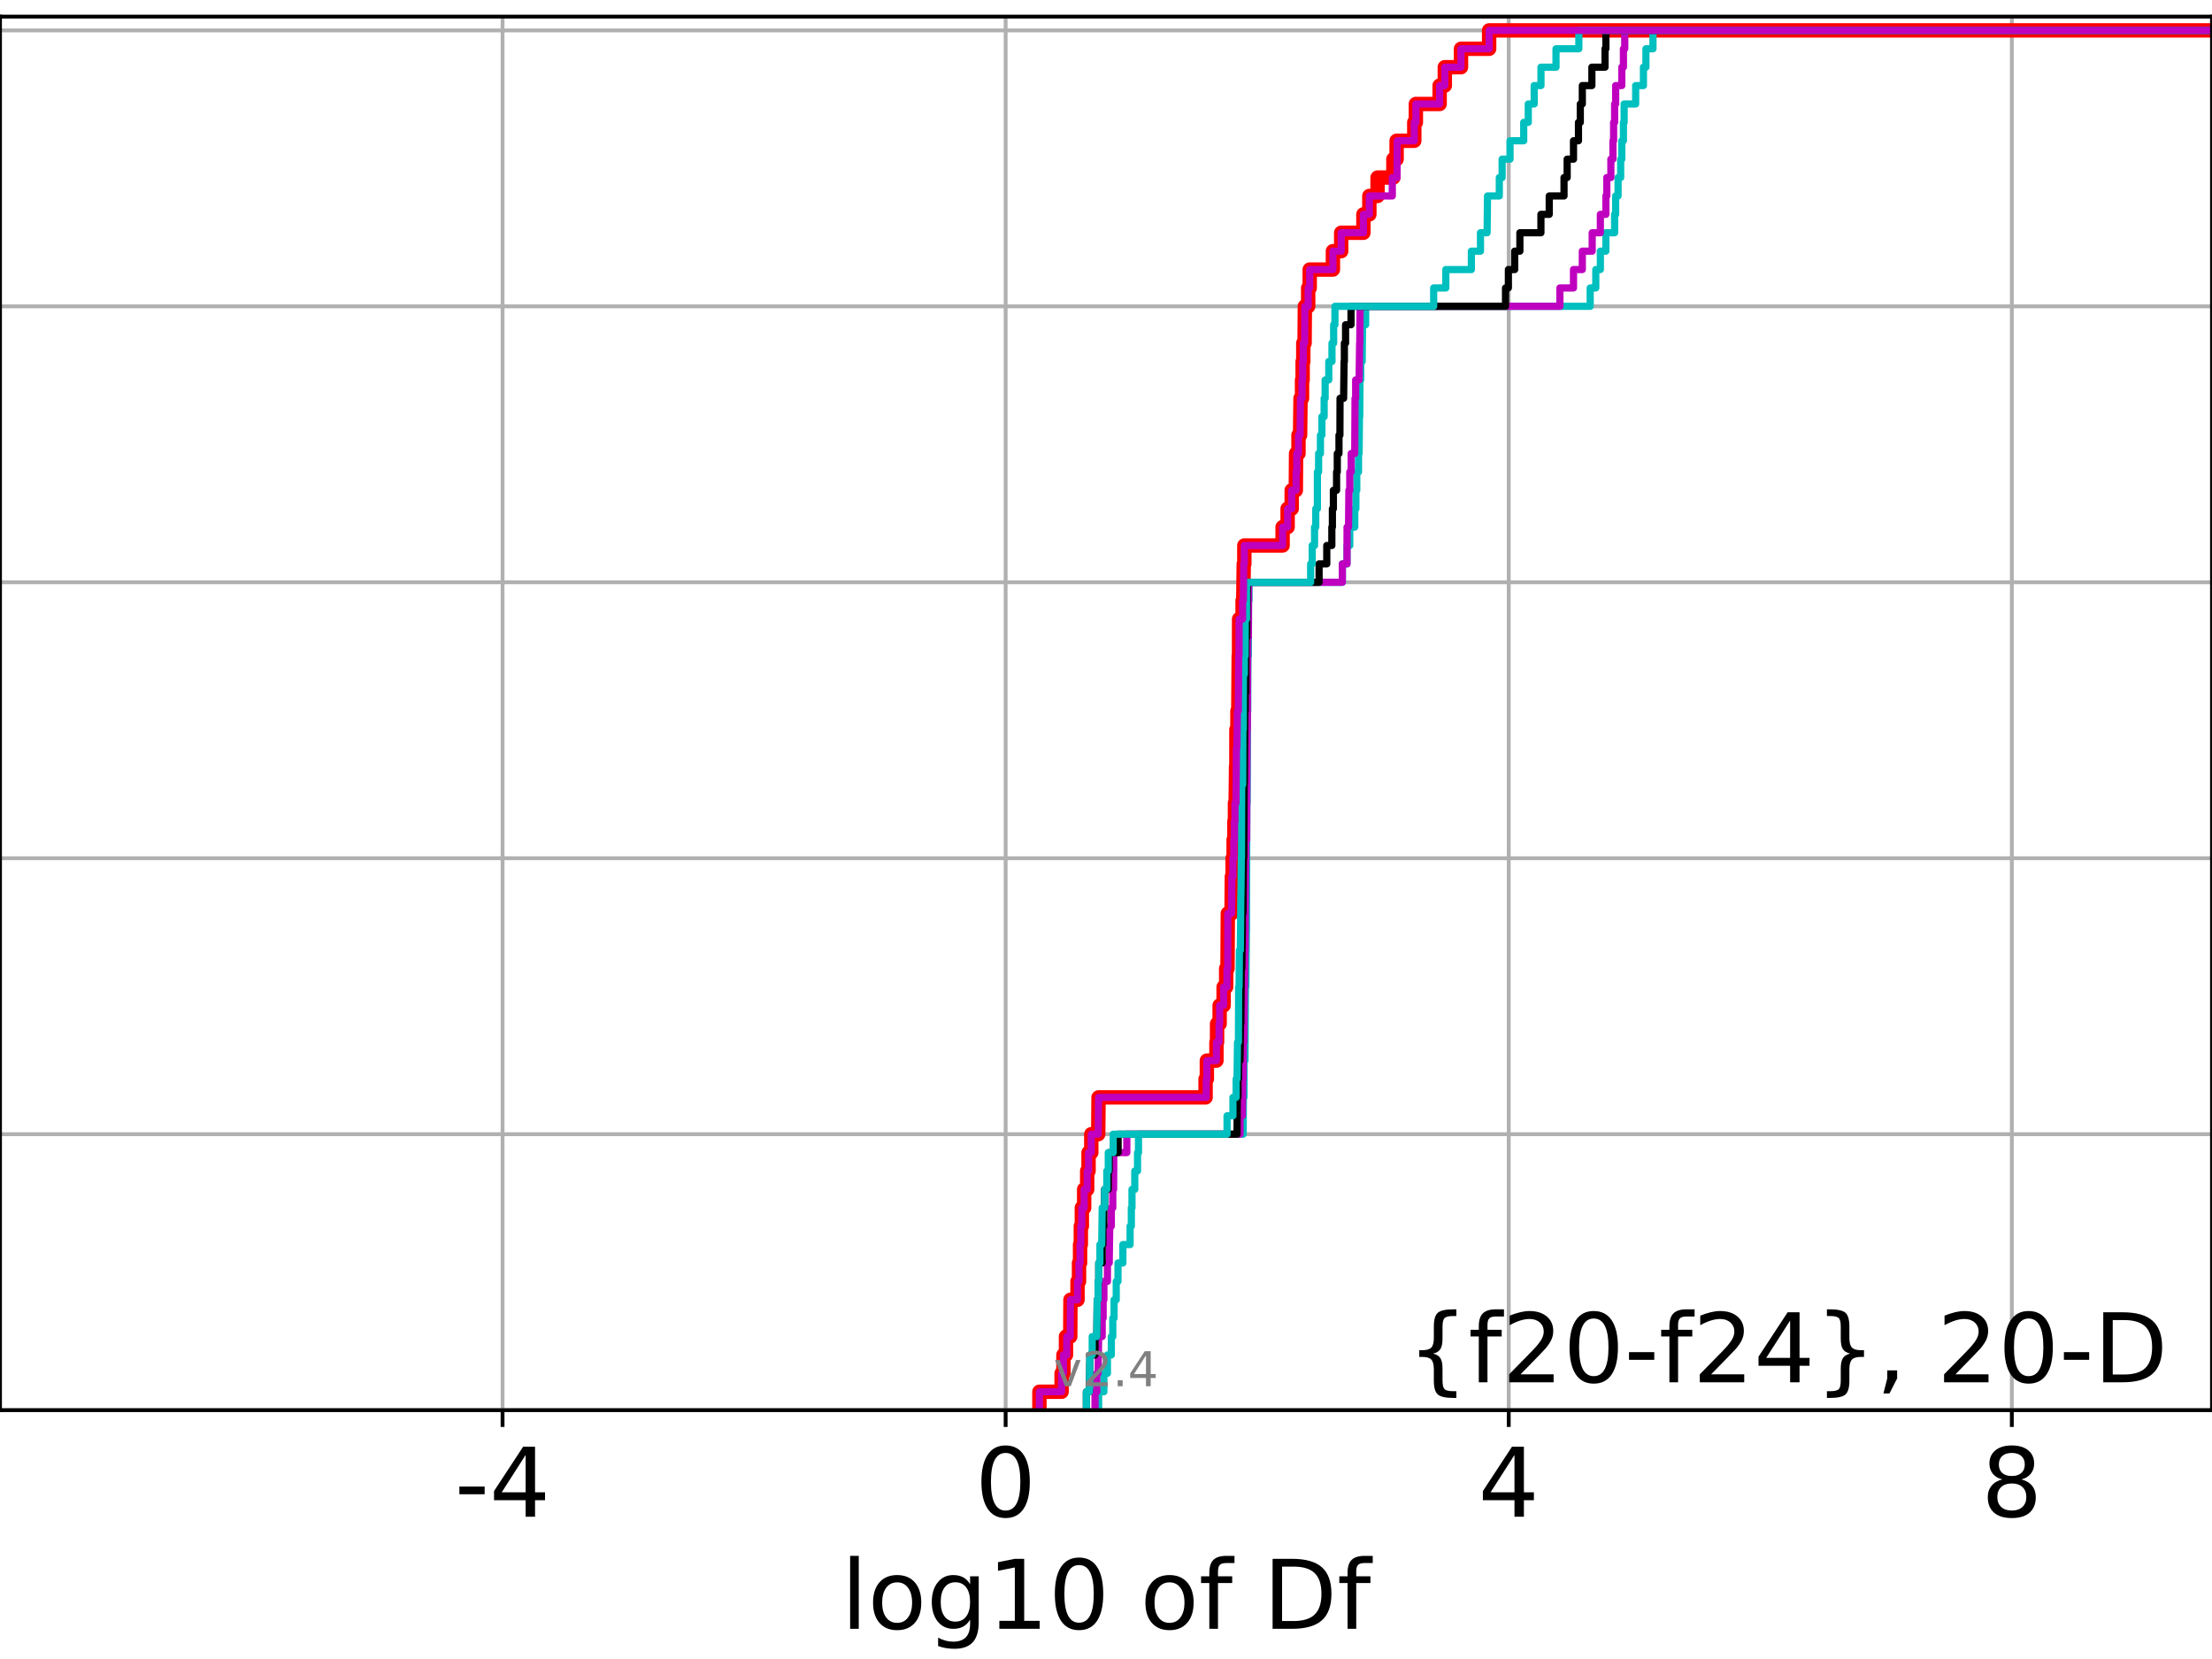 <?xml version="1.0" encoding="utf-8" standalone="no"?>
<!DOCTYPE svg PUBLIC "-//W3C//DTD SVG 1.1//EN"
  "http://www.w3.org/Graphics/SVG/1.1/DTD/svg11.dtd">
<!-- Created with matplotlib (https://matplotlib.org/) -->
<svg height="345.6pt" version="1.1" viewBox="0 0 460.8 345.6" width="460.8pt" xmlns="http://www.w3.org/2000/svg" xmlns:xlink="http://www.w3.org/1999/xlink">
 <defs>
  <style type="text/css">
*{stroke-linecap:butt;stroke-linejoin:round;}
  </style>
 </defs>
 <g id="figure_1">
  <g id="patch_1">
   <path d="M 0 345.6 
L 460.8 345.6 
L 460.8 0 
L 0 0 
z
" style="fill:#ffffff;"/>
  </g>
  <g id="axes_1">
   <g id="patch_2">
    <path d="M 0 293.76 
L 460.8 293.76 
L 460.8 3.456 
L 0 3.456 
z
" style="fill:#ffffff;"/>
   </g>
   <g id="matplotlib.axis_1">
    <g id="xtick_1">
     <g id="line2d_1">
      <path clip-path="url(#p182935fbd4)" d="M 104.69 293.76 
L 104.69 3.456 
" style="fill:none;stroke:#b0b0b0;stroke-linecap:square;stroke-width:0.8;"/>
     </g>
     <g id="line2d_2">
      <defs>
       <path d="M 0 0 
L 0 3.5 
" id="mb86db91a62" style="stroke:#000000;stroke-width:0.8;"/>
      </defs>
      <g>
       <use style="stroke:#000000;stroke-width:0.8;" x="104.69" xlink:href="#mb86db91a62" y="293.76"/>
      </g>
     </g>
     <g id="text_1">
      <!-- -4 -->
      <defs>
       <path d="M 4.891 31.391 
L 31.203 31.391 
L 31.203 23.391 
L 4.891 23.391 
z
" id="DejaVuSans-45"/>
       <path d="M 37.797 64.312 
L 12.891 25.391 
L 37.797 25.391 
z
M 35.203 72.906 
L 47.609 72.906 
L 47.609 25.391 
L 58.016 25.391 
L 58.016 17.188 
L 47.609 17.188 
L 47.609 0 
L 37.797 0 
L 37.797 17.188 
L 4.891 17.188 
L 4.891 26.703 
z
" id="DejaVuSans-52"/>
      </defs>
      <g transform="translate(94.72 315.957)scale(0.2 -0.2)">
       <use xlink:href="#DejaVuSans-45"/>
       <use x="36.084" xlink:href="#DejaVuSans-52"/>
      </g>
     </g>
    </g>
    <g id="xtick_2">
     <g id="line2d_3">
      <path clip-path="url(#p182935fbd4)" d="M 209.493 293.76 
L 209.493 3.456 
" style="fill:none;stroke:#b0b0b0;stroke-linecap:square;stroke-width:0.8;"/>
     </g>
     <g id="line2d_4">
      <g>
       <use style="stroke:#000000;stroke-width:0.8;" x="209.493" xlink:href="#mb86db91a62" y="293.76"/>
      </g>
     </g>
     <g id="text_2">
      <!-- 0 -->
      <defs>
       <path d="M 31.781 66.406 
Q 24.172 66.406 20.328 58.906 
Q 16.5 51.422 16.5 36.375 
Q 16.5 21.391 20.328 13.891 
Q 24.172 6.391 31.781 6.391 
Q 39.453 6.391 43.281 13.891 
Q 47.125 21.391 47.125 36.375 
Q 47.125 51.422 43.281 58.906 
Q 39.453 66.406 31.781 66.406 
z
M 31.781 74.219 
Q 44.047 74.219 50.516 64.516 
Q 56.984 54.828 56.984 36.375 
Q 56.984 17.969 50.516 8.266 
Q 44.047 -1.422 31.781 -1.422 
Q 19.531 -1.422 13.062 8.266 
Q 6.594 17.969 6.594 36.375 
Q 6.594 54.828 13.062 64.516 
Q 19.531 74.219 31.781 74.219 
z
" id="DejaVuSans-48"/>
      </defs>
      <g transform="translate(203.131 315.957)scale(0.2 -0.2)">
       <use xlink:href="#DejaVuSans-48"/>
      </g>
     </g>
    </g>
    <g id="xtick_3">
     <g id="line2d_5">
      <path clip-path="url(#p182935fbd4)" d="M 314.296 293.76 
L 314.296 3.456 
" style="fill:none;stroke:#b0b0b0;stroke-linecap:square;stroke-width:0.8;"/>
     </g>
     <g id="line2d_6">
      <g>
       <use style="stroke:#000000;stroke-width:0.8;" x="314.296" xlink:href="#mb86db91a62" y="293.76"/>
      </g>
     </g>
     <g id="text_3">
      <!-- 4 -->
      <g transform="translate(307.934 315.957)scale(0.2 -0.2)">
       <use xlink:href="#DejaVuSans-52"/>
      </g>
     </g>
    </g>
    <g id="xtick_4">
     <g id="line2d_7">
      <path clip-path="url(#p182935fbd4)" d="M 419.1 293.76 
L 419.1 3.456 
" style="fill:none;stroke:#b0b0b0;stroke-linecap:square;stroke-width:0.8;"/>
     </g>
     <g id="line2d_8">
      <g>
       <use style="stroke:#000000;stroke-width:0.8;" x="419.1" xlink:href="#mb86db91a62" y="293.76"/>
      </g>
     </g>
     <g id="text_4">
      <!-- 8 -->
      <defs>
       <path d="M 31.781 34.625 
Q 24.75 34.625 20.719 30.859 
Q 16.703 27.094 16.703 20.516 
Q 16.703 13.922 20.719 10.156 
Q 24.75 6.391 31.781 6.391 
Q 38.812 6.391 42.859 10.172 
Q 46.922 13.969 46.922 20.516 
Q 46.922 27.094 42.891 30.859 
Q 38.875 34.625 31.781 34.625 
z
M 21.922 38.812 
Q 15.578 40.375 12.031 44.719 
Q 8.5 49.078 8.5 55.328 
Q 8.5 64.062 14.719 69.141 
Q 20.953 74.219 31.781 74.219 
Q 42.672 74.219 48.875 69.141 
Q 55.078 64.062 55.078 55.328 
Q 55.078 49.078 51.531 44.719 
Q 48 40.375 41.703 38.812 
Q 48.828 37.156 52.797 32.312 
Q 56.781 27.484 56.781 20.516 
Q 56.781 9.906 50.312 4.234 
Q 43.844 -1.422 31.781 -1.422 
Q 19.734 -1.422 13.25 4.234 
Q 6.781 9.906 6.781 20.516 
Q 6.781 27.484 10.781 32.312 
Q 14.797 37.156 21.922 38.812 
z
M 18.312 54.391 
Q 18.312 48.734 21.844 45.562 
Q 25.391 42.391 31.781 42.391 
Q 38.141 42.391 41.719 45.562 
Q 45.312 48.734 45.312 54.391 
Q 45.312 60.062 41.719 63.234 
Q 38.141 66.406 31.781 66.406 
Q 25.391 66.406 21.844 63.234 
Q 18.312 60.062 18.312 54.391 
z
" id="DejaVuSans-56"/>
      </defs>
      <g transform="translate(412.737 315.957)scale(0.2 -0.2)">
       <use xlink:href="#DejaVuSans-56"/>
      </g>
     </g>
    </g>
    <g id="text_5">
     <!-- log10 of Df -->
     <defs>
      <path d="M 9.422 75.984 
L 18.406 75.984 
L 18.406 0 
L 9.422 0 
z
" id="DejaVuSans-108"/>
      <path d="M 30.609 48.391 
Q 23.391 48.391 19.188 42.75 
Q 14.984 37.109 14.984 27.297 
Q 14.984 17.484 19.156 11.844 
Q 23.344 6.203 30.609 6.203 
Q 37.797 6.203 41.984 11.859 
Q 46.188 17.531 46.188 27.297 
Q 46.188 37.016 41.984 42.703 
Q 37.797 48.391 30.609 48.391 
z
M 30.609 56 
Q 42.328 56 49.016 48.375 
Q 55.719 40.766 55.719 27.297 
Q 55.719 13.875 49.016 6.219 
Q 42.328 -1.422 30.609 -1.422 
Q 18.844 -1.422 12.172 6.219 
Q 5.516 13.875 5.516 27.297 
Q 5.516 40.766 12.172 48.375 
Q 18.844 56 30.609 56 
z
" id="DejaVuSans-111"/>
      <path d="M 45.406 27.984 
Q 45.406 37.75 41.375 43.109 
Q 37.359 48.484 30.078 48.484 
Q 22.859 48.484 18.828 43.109 
Q 14.797 37.75 14.797 27.984 
Q 14.797 18.266 18.828 12.891 
Q 22.859 7.516 30.078 7.516 
Q 37.359 7.516 41.375 12.891 
Q 45.406 18.266 45.406 27.984 
z
M 54.391 6.781 
Q 54.391 -7.172 48.188 -13.984 
Q 42 -20.797 29.203 -20.797 
Q 24.469 -20.797 20.266 -20.094 
Q 16.062 -19.391 12.109 -17.922 
L 12.109 -9.188 
Q 16.062 -11.328 19.922 -12.344 
Q 23.781 -13.375 27.781 -13.375 
Q 36.625 -13.375 41.016 -8.766 
Q 45.406 -4.156 45.406 5.172 
L 45.406 9.625 
Q 42.625 4.781 38.281 2.391 
Q 33.938 0 27.875 0 
Q 17.828 0 11.672 7.656 
Q 5.516 15.328 5.516 27.984 
Q 5.516 40.672 11.672 48.328 
Q 17.828 56 27.875 56 
Q 33.938 56 38.281 53.609 
Q 42.625 51.219 45.406 46.391 
L 45.406 54.688 
L 54.391 54.688 
z
" id="DejaVuSans-103"/>
      <path d="M 12.406 8.297 
L 28.516 8.297 
L 28.516 63.922 
L 10.984 60.406 
L 10.984 69.391 
L 28.422 72.906 
L 38.281 72.906 
L 38.281 8.297 
L 54.391 8.297 
L 54.391 0 
L 12.406 0 
z
" id="DejaVuSans-49"/>
      <path id="DejaVuSans-32"/>
      <path d="M 37.109 75.984 
L 37.109 68.5 
L 28.516 68.5 
Q 23.688 68.5 21.797 66.547 
Q 19.922 64.594 19.922 59.516 
L 19.922 54.688 
L 34.719 54.688 
L 34.719 47.703 
L 19.922 47.703 
L 19.922 0 
L 10.891 0 
L 10.891 47.703 
L 2.297 47.703 
L 2.297 54.688 
L 10.891 54.688 
L 10.891 58.5 
Q 10.891 67.625 15.141 71.797 
Q 19.391 75.984 28.609 75.984 
z
" id="DejaVuSans-102"/>
      <path d="M 19.672 64.797 
L 19.672 8.109 
L 31.594 8.109 
Q 46.688 8.109 53.688 14.938 
Q 60.688 21.781 60.688 36.531 
Q 60.688 51.172 53.688 57.984 
Q 46.688 64.797 31.594 64.797 
z
M 9.812 72.906 
L 30.078 72.906 
Q 51.266 72.906 61.172 64.094 
Q 71.094 55.281 71.094 36.531 
Q 71.094 17.672 61.125 8.828 
Q 51.172 0 30.078 0 
L 9.812 0 
z
" id="DejaVuSans-68"/>
     </defs>
     <g transform="translate(175.214 339.313)scale(0.2 -0.2)">
      <use xlink:href="#DejaVuSans-108"/>
      <use x="27.783" xlink:href="#DejaVuSans-111"/>
      <use x="88.965" xlink:href="#DejaVuSans-103"/>
      <use x="152.441" xlink:href="#DejaVuSans-49"/>
      <use x="216.064" xlink:href="#DejaVuSans-48"/>
      <use x="279.688" xlink:href="#DejaVuSans-32"/>
      <use x="311.475" xlink:href="#DejaVuSans-111"/>
      <use x="372.656" xlink:href="#DejaVuSans-102"/>
      <use x="407.861" xlink:href="#DejaVuSans-32"/>
      <use x="439.648" xlink:href="#DejaVuSans-68"/>
      <use x="516.65" xlink:href="#DejaVuSans-102"/>
     </g>
    </g>
   </g>
   <g id="matplotlib.axis_2">
    <g id="ytick_1">
     <g id="line2d_9">
      <path clip-path="url(#p182935fbd4)" d="M 0 293.76 
L 460.8 293.76 
" style="fill:none;stroke:#b0b0b0;stroke-linecap:square;stroke-width:0.8;"/>
     </g>
     <g id="line2d_10">
      <defs>
       <path d="M 0 0 
L -3.5 0 
" id="m76a612cac7" style="stroke:#000000;stroke-width:0.8;"/>
      </defs>
      <g>
       <use style="stroke:#000000;stroke-width:0.8;" x="0" xlink:href="#m76a612cac7" y="293.76"/>
      </g>
     </g>
    </g>
    <g id="ytick_2">
     <g id="line2d_11">
      <path clip-path="url(#p182935fbd4)" d="M 0 236.274 
L 460.8 236.274 
" style="fill:none;stroke:#b0b0b0;stroke-linecap:square;stroke-width:0.8;"/>
     </g>
     <g id="line2d_12">
      <g>
       <use style="stroke:#000000;stroke-width:0.8;" x="0" xlink:href="#m76a612cac7" y="236.274"/>
      </g>
     </g>
    </g>
    <g id="ytick_3">
     <g id="line2d_13">
      <path clip-path="url(#p182935fbd4)" d="M 0 178.788 
L 460.8 178.788 
" style="fill:none;stroke:#b0b0b0;stroke-linecap:square;stroke-width:0.8;"/>
     </g>
     <g id="line2d_14">
      <g>
       <use style="stroke:#000000;stroke-width:0.8;" x="0" xlink:href="#m76a612cac7" y="178.788"/>
      </g>
     </g>
    </g>
    <g id="ytick_4">
     <g id="line2d_15">
      <path clip-path="url(#p182935fbd4)" d="M 0 121.302 
L 460.8 121.302 
" style="fill:none;stroke:#b0b0b0;stroke-linecap:square;stroke-width:0.8;"/>
     </g>
     <g id="line2d_16">
      <g>
       <use style="stroke:#000000;stroke-width:0.8;" x="0" xlink:href="#m76a612cac7" y="121.302"/>
      </g>
     </g>
    </g>
    <g id="ytick_5">
     <g id="line2d_17">
      <path clip-path="url(#p182935fbd4)" d="M 0 63.816 
L 460.8 63.816 
" style="fill:none;stroke:#b0b0b0;stroke-linecap:square;stroke-width:0.8;"/>
     </g>
     <g id="line2d_18">
      <g>
       <use style="stroke:#000000;stroke-width:0.8;" x="0" xlink:href="#m76a612cac7" y="63.816"/>
      </g>
     </g>
    </g>
    <g id="ytick_6">
     <g id="line2d_19">
      <path clip-path="url(#p182935fbd4)" d="M 0 6.33 
L 460.8 6.33 
" style="fill:none;stroke:#b0b0b0;stroke-linecap:square;stroke-width:0.8;"/>
     </g>
     <g id="line2d_20">
      <g>
       <use style="stroke:#000000;stroke-width:0.8;" x="0" xlink:href="#m76a612cac7" y="6.33"/>
      </g>
     </g>
    </g>
   </g>
   <g id="line2d_21">
    <path clip-path="url(#p182935fbd4)" d="M 216.529 293.76 
L 216.529 289.928 
L 221.15 289.928 
L 221.15 286.095 
L 221.53 286.095 
L 221.53 282.263 
L 222.062 282.263 
L 222.062 278.43 
L 222.95 278.43 
L 222.998 270.766 
L 224.464 270.766 
L 224.464 266.933 
L 224.78 266.933 
L 224.78 263.101 
L 224.998 263.101 
L 224.998 259.268 
L 225.156 259.268 
L 225.156 255.436 
L 225.367 255.436 
L 225.367 251.604 
L 225.85 251.604 
L 225.85 247.771 
L 226.48 247.771 
L 226.48 243.939 
L 226.767 243.939 
L 226.767 240.106 
L 227.334 240.106 
L 227.334 236.274 
L 228.778 236.274 
L 228.85 228.609 
L 251.146 228.609 
L 251.146 224.777 
L 251.409 224.777 
L 251.409 220.944 
L 253.407 220.944 
L 253.407 217.112 
L 253.537 217.112 
L 253.537 213.28 
L 254.073 213.28 
L 254.073 209.447 
L 254.901 209.447 
L 254.901 205.615 
L 255.431 205.615 
L 255.431 201.782 
L 255.709 201.782 
L 255.778 190.285 
L 256.551 190.285 
L 256.612 182.621 
L 256.771 182.621 
L 256.771 178.788 
L 256.984 178.788 
L 256.984 174.956 
L 257.142 174.956 
L 257.142 171.123 
L 257.264 171.123 
L 257.264 167.291 
L 257.406 167.291 
L 257.496 159.626 
L 257.556 159.626 
L 257.567 151.961 
L 257.778 151.961 
L 257.778 148.129 
L 257.959 148.129 
L 258.05 136.632 
L 258.112 136.632 
L 258.127 128.967 
L 258.852 128.967 
L 258.852 125.135 
L 258.989 125.135 
L 259.099 117.47 
L 259.219 117.47 
L 259.219 113.637 
L 267.189 113.637 
L 267.189 109.805 
L 268.235 109.805 
L 268.235 105.973 
L 269.081 105.973 
L 269.081 102.14 
L 269.942 102.14 
L 269.996 94.475 
L 270.498 94.475 
L 270.498 90.643 
L 270.831 90.643 
L 270.923 82.978 
L 271.238 82.978 
L 271.238 79.146 
L 271.365 79.146 
L 271.365 75.313 
L 271.498 75.313 
L 271.498 71.481 
L 271.771 71.481 
L 271.826 63.816 
L 272.521 63.816 
L 272.521 59.984 
L 272.837 59.984 
L 272.837 56.151 
L 277.671 56.151 
L 277.671 52.319 
L 279.395 52.319 
L 279.395 48.487 
L 284.023 48.487 
L 284.023 44.654 
L 285.262 44.654 
L 285.262 40.822 
L 286.971 40.822 
L 286.971 36.989 
L 290.268 36.989 
L 290.268 33.157 
L 290.94 33.157 
L 290.94 29.325 
L 294.62 29.325 
L 294.62 25.492 
L 294.95 25.492 
L 294.95 21.66 
L 299.904 21.66 
L 299.904 17.827 
L 300.98 17.827 
L 300.98 13.995 
L 304.353 13.995 
L 304.353 10.163 
L 310.214 10.163 
L 310.214 6.33 
L 310.214 6.33 
L 460.8 6.33 
L 460.8 6.33 
" style="fill:none;stroke:#ff0000;stroke-linecap:square;stroke-width:3;"/>
   </g>
   <g id="line2d_22">
    <path clip-path="url(#p182935fbd4)" d="M 228.863 293.76 
L 228.863 289.928 
L 229.96 289.928 
L 229.96 286.095 
L 230.697 286.095 
L 230.697 282.263 
L 231.509 282.263 
L 231.509 278.43 
L 231.814 278.43 
L 231.814 274.598 
L 232.083 274.598 
L 232.083 270.766 
L 232.532 270.766 
L 232.532 266.933 
L 232.9 266.933 
L 232.9 263.101 
L 233.915 263.101 
L 233.915 259.268 
L 235.42 259.268 
L 235.42 255.436 
L 235.68 255.436 
L 235.68 251.604 
L 235.814 251.604 
L 235.814 247.771 
L 236.395 247.771 
L 236.395 243.939 
L 236.969 243.939 
L 236.969 240.106 
L 237.17 240.106 
L 237.17 236.274 
L 258.972 236.274 
L 259.023 228.609 
L 259.152 228.609 
L 259.174 220.944 
L 259.35 220.944 
L 259.457 205.615 
L 259.542 205.615 
L 259.645 194.118 
L 259.667 194.118 
L 259.743 167.291 
L 259.807 167.291 
L 259.873 148.129 
L 259.93 148.129 
L 259.966 136.632 
L 260.058 136.632 
L 260.095 125.135 
L 260.189 125.135 
L 260.189 121.302 
L 279.635 121.302 
L 279.635 117.47 
L 280.605 117.47 
L 280.605 113.637 
L 281.182 113.637 
L 281.182 109.805 
L 282.221 109.805 
L 282.221 105.973 
L 282.458 105.973 
L 282.458 102.14 
L 282.64 102.14 
L 282.64 98.308 
L 283.006 98.308 
L 283.006 94.475 
L 283.127 94.475 
L 283.198 86.811 
L 283.265 86.811 
L 283.301 79.146 
L 283.46 79.146 
L 283.46 75.313 
L 283.766 75.313 
L 283.836 67.649 
L 284.492 67.649 
L 284.492 63.816 
L 331.266 63.816 
L 331.266 59.984 
L 332.432 59.984 
L 332.432 56.151 
L 333.385 56.151 
L 333.385 52.319 
L 334.534 52.319 
L 334.534 48.487 
L 336.354 48.487 
L 336.354 44.654 
L 336.573 44.654 
L 336.573 40.822 
L 337.077 40.822 
L 337.077 36.989 
L 337.616 36.989 
L 337.616 33.157 
L 337.853 33.157 
L 337.853 29.325 
L 338.191 29.325 
L 338.191 25.492 
L 338.338 25.492 
L 338.338 21.66 
L 340.74 21.66 
L 340.74 17.827 
L 342.358 17.827 
L 342.358 13.995 
L 342.878 13.995 
L 342.878 10.163 
L 344.344 10.163 
L 344.344 6.33 
L 344.344 6.33 
L 460.8 6.33 
L 460.8 6.33 
" style="fill:none;stroke:#00bfbf;stroke-linecap:square;stroke-width:1.5;"/>
   </g>
   <g id="line2d_23">
    <path clip-path="url(#p182935fbd4)" d="M 228.109 293.76 
L 228.109 289.928 
L 228.482 289.928 
L 228.482 286.095 
L 228.753 286.095 
L 228.863 278.43 
L 229.606 278.43 
L 229.606 274.598 
L 229.804 274.598 
L 229.804 270.766 
L 229.96 270.766 
L 229.96 266.933 
L 230.697 266.933 
L 230.697 263.101 
L 231.072 263.101 
L 231.178 255.436 
L 231.509 255.436 
L 231.509 251.604 
L 231.814 251.604 
L 231.814 247.771 
L 231.987 247.771 
L 232.024 240.106 
L 234.735 240.106 
L 234.735 236.274 
L 258.315 236.274 
L 258.315 232.442 
L 258.815 232.442 
L 258.904 224.777 
L 258.972 224.777 
L 259.023 217.112 
L 259.118 217.112 
L 259.227 205.615 
L 259.261 205.615 
L 259.357 197.95 
L 259.396 197.95 
L 259.495 178.788 
L 259.535 178.788 
L 259.535 174.956 
L 259.703 174.956 
L 259.791 151.961 
L 259.837 151.961 
L 259.93 132.799 
L 260.058 132.799 
L 260.105 121.302 
L 279.635 121.302 
L 279.635 117.47 
L 280.605 117.47 
L 280.615 109.805 
L 280.924 109.805 
L 280.998 102.14 
L 281.182 102.14 
L 281.182 98.308 
L 281.475 98.308 
L 281.475 94.475 
L 282.214 94.475 
L 282.279 82.978 
L 282.408 82.978 
L 282.408 79.146 
L 283.127 79.146 
L 283.233 71.481 
L 283.262 71.481 
L 283.344 63.816 
L 324.955 63.816 
L 324.955 59.984 
L 327.789 59.984 
L 327.789 56.151 
L 329.626 56.151 
L 329.626 52.319 
L 331.684 52.319 
L 331.684 48.487 
L 333.385 48.487 
L 333.385 44.654 
L 334.534 44.654 
L 334.534 40.822 
L 334.726 40.822 
L 334.726 36.989 
L 335.573 36.989 
L 335.573 33.157 
L 336.006 33.157 
L 336.006 29.325 
L 336.145 29.325 
L 336.145 25.492 
L 336.354 25.492 
L 336.354 21.66 
L 336.573 21.66 
L 336.573 17.827 
L 337.853 17.827 
L 337.853 13.995 
L 338.191 13.995 
L 338.191 10.163 
L 338.464 10.163 
L 338.464 6.33 
L 338.464 6.33 
L 460.8 6.33 
L 460.8 6.33 
" style="fill:none;stroke:#bf00bf;stroke-linecap:square;stroke-width:1.5;"/>
   </g>
   <g id="line2d_24">
    <path clip-path="url(#p182935fbd4)" d="M 226.315 293.76 
L 226.315 289.928 
L 226.938 289.928 
L 227.045 282.263 
L 228.109 282.263 
L 228.109 278.43 
L 228.482 278.43 
L 228.566 270.766 
L 228.753 270.766 
L 228.753 266.933 
L 228.894 266.933 
L 228.894 263.101 
L 229.606 263.101 
L 229.606 259.268 
L 229.755 259.268 
L 229.755 255.436 
L 229.96 255.436 
L 229.96 251.604 
L 230.111 251.604 
L 230.111 247.771 
L 230.873 247.771 
L 230.873 243.939 
L 231.061 243.939 
L 231.061 240.106 
L 232.918 240.106 
L 232.918 236.274 
L 257.695 236.274 
L 257.749 228.609 
L 257.899 228.609 
L 257.899 224.777 
L 258.02 224.777 
L 258.02 220.944 
L 258.315 220.944 
L 258.417 213.28 
L 258.497 213.28 
L 258.59 201.782 
L 258.693 201.782 
L 258.793 194.118 
L 258.805 194.118 
L 258.805 190.285 
L 258.943 190.285 
L 259.023 178.788 
L 259.095 178.788 
L 259.176 163.459 
L 259.223 163.459 
L 259.327 148.129 
L 259.408 148.129 
L 259.408 144.297 
L 259.536 144.297 
L 259.562 132.799 
L 259.726 132.799 
L 259.827 121.302 
L 274.791 121.302 
L 274.791 117.47 
L 276.392 117.47 
L 276.392 113.637 
L 277.447 113.637 
L 277.447 109.805 
L 277.563 109.805 
L 277.563 105.973 
L 277.768 105.973 
L 277.768 102.14 
L 278.434 102.14 
L 278.434 98.308 
L 278.581 98.308 
L 278.581 94.475 
L 278.936 94.475 
L 278.936 90.643 
L 279.13 90.643 
L 279.154 82.978 
L 279.9 82.978 
L 279.998 75.313 
L 280.058 75.313 
L 280.058 71.481 
L 280.307 71.481 
L 280.307 67.649 
L 281.439 67.649 
L 281.439 63.816 
L 313.628 63.816 
L 313.628 59.984 
L 314.224 59.984 
L 314.224 56.151 
L 315.54 56.151 
L 315.54 52.319 
L 316.62 52.319 
L 316.62 48.487 
L 321.003 48.487 
L 321.003 44.654 
L 322.732 44.654 
L 322.732 40.822 
L 325.814 40.822 
L 325.814 36.989 
L 326.469 36.989 
L 326.469 33.157 
L 327.789 33.157 
L 327.789 29.325 
L 328.825 29.325 
L 328.825 25.492 
L 329.205 25.492 
L 329.205 21.66 
L 329.626 21.66 
L 329.626 17.827 
L 331.618 17.827 
L 331.618 13.995 
L 334.357 13.995 
L 334.357 10.163 
L 334.534 10.163 
L 334.534 6.33 
L 334.534 6.33 
L 460.8 6.33 
L 460.8 6.33 
" style="fill:none;stroke:#000000;stroke-linecap:square;stroke-width:1.5;"/>
   </g>
   <g id="line2d_25">
    <path clip-path="url(#p182935fbd4)" d="M 226.315 293.76 
L 226.315 289.928 
L 226.938 289.928 
L 227.045 282.263 
L 227.528 282.263 
L 227.528 278.43 
L 228.482 278.43 
L 228.566 270.766 
L 228.753 270.766 
L 228.753 266.933 
L 228.894 266.933 
L 228.894 263.101 
L 229.135 263.101 
L 229.135 259.268 
L 229.507 259.268 
L 229.606 251.604 
L 230.111 251.604 
L 230.111 247.771 
L 230.565 247.771 
L 230.565 243.939 
L 230.873 243.939 
L 230.873 240.106 
L 231.902 240.106 
L 231.902 236.274 
L 255.62 236.274 
L 255.62 232.442 
L 256.841 232.442 
L 256.841 228.609 
L 257.512 228.609 
L 257.512 224.777 
L 257.695 224.777 
L 257.797 217.112 
L 257.993 217.112 
L 258.035 205.615 
L 258.124 205.615 
L 258.202 197.95 
L 258.387 197.95 
L 258.491 186.453 
L 258.509 186.453 
L 258.59 178.788 
L 258.628 178.788 
L 258.674 163.459 
L 258.88 163.459 
L 258.916 151.961 
L 258.998 151.961 
L 259.03 140.464 
L 259.223 140.464 
L 259.223 136.632 
L 259.377 136.632 
L 259.408 128.967 
L 259.667 128.967 
L 259.671 121.302 
L 273.029 121.302 
L 273.029 117.47 
L 273.359 117.47 
L 273.359 113.637 
L 273.844 113.637 
L 273.844 109.805 
L 274.1 109.805 
L 274.1 105.973 
L 274.438 105.973 
L 274.442 98.308 
L 274.69 98.308 
L 274.69 94.475 
L 275.07 94.475 
L 275.07 90.643 
L 275.374 90.643 
L 275.374 86.811 
L 275.842 86.811 
L 275.842 82.978 
L 276.053 82.978 
L 276.053 79.146 
L 276.81 79.146 
L 276.81 75.313 
L 277.476 75.313 
L 277.476 71.481 
L 277.822 71.481 
L 277.822 67.649 
L 278.094 67.649 
L 278.094 63.816 
L 298.659 63.816 
L 298.659 59.984 
L 301.193 59.984 
L 301.193 56.151 
L 306.514 56.151 
L 306.514 52.319 
L 308.412 52.319 
L 308.412 48.487 
L 309.788 48.487 
L 309.876 40.822 
L 312.332 40.822 
L 312.332 36.989 
L 312.919 36.989 
L 312.919 33.157 
L 314.564 33.157 
L 314.564 29.325 
L 317.418 29.325 
L 317.418 25.492 
L 318.369 25.492 
L 318.369 21.66 
L 319.599 21.66 
L 319.599 17.827 
L 321.013 17.827 
L 321.013 13.995 
L 324.144 13.995 
L 324.144 10.163 
L 328.902 10.163 
L 328.902 6.33 
L 328.902 6.33 
L 460.8 6.33 
L 460.8 6.33 
" style="fill:none;stroke:#00bfbf;stroke-linecap:square;stroke-width:1.5;"/>
   </g>
   <g id="line2d_26">
    <path clip-path="url(#p182935fbd4)" d="M 216.529 293.76 
L 216.529 289.928 
L 221.15 289.928 
L 221.15 286.095 
L 221.53 286.095 
L 221.53 282.263 
L 222.223 282.263 
L 222.223 278.43 
L 222.95 278.43 
L 222.998 270.766 
L 224.464 270.766 
L 224.464 266.933 
L 224.78 266.933 
L 224.78 263.101 
L 224.998 263.101 
L 224.998 259.268 
L 225.156 259.268 
L 225.156 255.436 
L 225.367 255.436 
L 225.367 251.604 
L 225.85 251.604 
L 225.85 247.771 
L 226.48 247.771 
L 226.48 243.939 
L 226.767 243.939 
L 226.767 240.106 
L 227.334 240.106 
L 227.334 236.274 
L 228.778 236.274 
L 228.85 228.609 
L 251.281 228.609 
L 251.281 224.777 
L 251.409 224.777 
L 251.409 220.944 
L 253.407 220.944 
L 253.407 217.112 
L 253.944 217.112 
L 253.944 213.28 
L 254.073 213.28 
L 254.073 209.447 
L 254.909 209.447 
L 254.909 205.615 
L 255.603 205.615 
L 255.603 201.782 
L 255.757 201.782 
L 255.778 190.285 
L 256.551 190.285 
L 256.612 182.621 
L 256.825 182.621 
L 256.825 178.788 
L 257.018 178.788 
L 257.018 174.956 
L 257.142 174.956 
L 257.142 171.123 
L 257.264 171.123 
L 257.264 167.291 
L 257.476 167.291 
L 257.569 155.794 
L 257.668 155.794 
L 257.778 148.129 
L 257.959 148.129 
L 258.05 136.632 
L 258.112 136.632 
L 258.138 128.967 
L 258.852 128.967 
L 258.852 125.135 
L 259.001 125.135 
L 259.099 117.47 
L 259.219 117.47 
L 259.219 113.637 
L 267.189 113.637 
L 267.189 109.805 
L 268.235 109.805 
L 268.235 105.973 
L 269.081 105.973 
L 269.081 102.14 
L 269.996 102.14 
L 269.996 98.308 
L 270.141 98.308 
L 270.141 94.475 
L 270.498 94.475 
L 270.498 90.643 
L 270.831 90.643 
L 270.923 82.978 
L 271.238 82.978 
L 271.238 79.146 
L 271.365 79.146 
L 271.365 75.313 
L 271.498 75.313 
L 271.498 71.481 
L 271.771 71.481 
L 271.826 63.816 
L 272.521 63.816 
L 272.521 59.984 
L 272.837 59.984 
L 272.837 56.151 
L 277.671 56.151 
L 277.671 52.319 
L 279.397 52.319 
L 279.397 48.487 
L 284.023 48.487 
L 284.023 44.654 
L 285.262 44.654 
L 285.262 40.822 
L 290.042 40.822 
L 290.042 36.989 
L 291.03 36.989 
L 291.069 29.325 
L 294.62 29.325 
L 294.62 25.492 
L 294.968 25.492 
L 294.968 21.66 
L 299.904 21.66 
L 299.904 17.827 
L 300.98 17.827 
L 300.98 13.995 
L 304.353 13.995 
L 304.353 10.163 
L 310.214 10.163 
L 310.214 6.33 
L 310.214 6.33 
L 460.8 6.33 
L 460.8 6.33 
" style="fill:none;stroke:#bf00bf;stroke-linecap:square;stroke-width:1.5;"/>
   </g>
   <g id="patch_3">
    <path d="M 0 293.76 
L 0 3.456 
" style="fill:none;stroke:#000000;stroke-linecap:square;stroke-linejoin:miter;stroke-width:0.8;"/>
   </g>
   <g id="patch_4">
    <path d="M 460.8 293.76 
L 460.8 3.456 
" style="fill:none;stroke:#000000;stroke-linecap:square;stroke-linejoin:miter;stroke-width:0.8;"/>
   </g>
   <g id="patch_5">
    <path d="M -0 293.76 
L 460.8 293.76 
" style="fill:none;stroke:#000000;stroke-linecap:square;stroke-linejoin:miter;stroke-width:0.8;"/>
   </g>
   <g id="patch_6">
    <path d="M -0 3.456 
L 460.8 3.456 
" style="fill:none;stroke:#000000;stroke-linecap:square;stroke-linejoin:miter;stroke-width:0.8;"/>
   </g>
   <g id="text_6">
    <!-- {f20-f24}, 20-D -->
    <defs>
     <path d="M 51.125 -9.281 
L 51.125 -16.312 
L 48.094 -16.312 
Q 35.938 -16.312 31.812 -12.688 
Q 27.688 -9.078 27.688 1.703 
L 27.688 13.375 
Q 27.688 20.75 25.047 23.578 
Q 22.406 26.422 15.484 26.422 
L 12.5 26.422 
L 12.5 33.406 
L 15.484 33.406 
Q 22.469 33.406 25.078 36.203 
Q 27.688 39.016 27.688 46.297 
L 27.688 58.016 
Q 27.688 68.797 31.812 72.391 
Q 35.938 75.984 48.094 75.984 
L 51.125 75.984 
L 51.125 69 
L 47.797 69 
Q 40.922 69 38.812 66.844 
Q 36.719 64.703 36.719 57.812 
L 36.719 45.703 
Q 36.719 38.031 34.5 34.562 
Q 32.281 31.109 26.906 29.891 
Q 32.328 28.562 34.516 25.094 
Q 36.719 21.625 36.719 14.016 
L 36.719 1.906 
Q 36.719 -4.984 38.812 -7.125 
Q 40.922 -9.281 47.797 -9.281 
z
" id="DejaVuSans-123"/>
     <path d="M 19.188 8.297 
L 53.609 8.297 
L 53.609 0 
L 7.328 0 
L 7.328 8.297 
Q 12.938 14.109 22.625 23.891 
Q 32.328 33.688 34.812 36.531 
Q 39.547 41.844 41.422 45.531 
Q 43.312 49.219 43.312 52.781 
Q 43.312 58.594 39.234 62.25 
Q 35.156 65.922 28.609 65.922 
Q 23.969 65.922 18.812 64.312 
Q 13.672 62.703 7.812 59.422 
L 7.812 69.391 
Q 13.766 71.781 18.938 73 
Q 24.125 74.219 28.422 74.219 
Q 39.75 74.219 46.484 68.547 
Q 53.219 62.891 53.219 53.422 
Q 53.219 48.922 51.531 44.891 
Q 49.859 40.875 45.406 35.406 
Q 44.188 33.984 37.641 27.219 
Q 31.109 20.453 19.188 8.297 
z
" id="DejaVuSans-50"/>
     <path d="M 12.5 -9.281 
L 15.922 -9.281 
Q 22.75 -9.281 24.828 -7.172 
Q 26.906 -5.078 26.906 1.906 
L 26.906 14.016 
Q 26.906 21.625 29.094 25.094 
Q 31.297 28.562 36.719 29.891 
Q 31.297 31.109 29.094 34.562 
Q 26.906 38.031 26.906 45.703 
L 26.906 57.812 
Q 26.906 64.75 24.828 66.875 
Q 22.75 69 15.922 69 
L 12.5 69 
L 12.5 75.984 
L 15.578 75.984 
Q 27.734 75.984 31.812 72.391 
Q 35.891 68.797 35.891 58.016 
L 35.891 46.297 
Q 35.891 39.016 38.516 36.203 
Q 41.156 33.406 48.094 33.406 
L 51.125 33.406 
L 51.125 26.422 
L 48.094 26.422 
Q 41.156 26.422 38.516 23.578 
Q 35.891 20.75 35.891 13.375 
L 35.891 1.703 
Q 35.891 -9.078 31.812 -12.688 
Q 27.734 -16.312 15.578 -16.312 
L 12.5 -16.312 
z
" id="DejaVuSans-125"/>
     <path d="M 11.719 12.406 
L 22.016 12.406 
L 22.016 4 
L 14.016 -11.625 
L 7.719 -11.625 
L 11.719 4 
z
" id="DejaVuSans-44"/>
    </defs>
    <g transform="translate(293.159 287.954)scale(0.2 -0.2)">
     <use xlink:href="#DejaVuSans-123"/>
     <use x="63.623" xlink:href="#DejaVuSans-102"/>
     <use x="98.828" xlink:href="#DejaVuSans-50"/>
     <use x="162.451" xlink:href="#DejaVuSans-48"/>
     <use x="226.074" xlink:href="#DejaVuSans-45"/>
     <use x="262.158" xlink:href="#DejaVuSans-102"/>
     <use x="297.363" xlink:href="#DejaVuSans-50"/>
     <use x="360.986" xlink:href="#DejaVuSans-52"/>
     <use x="424.609" xlink:href="#DejaVuSans-125"/>
     <use x="488.232" xlink:href="#DejaVuSans-44"/>
     <use x="520.02" xlink:href="#DejaVuSans-32"/>
     <use x="551.807" xlink:href="#DejaVuSans-50"/>
     <use x="615.43" xlink:href="#DejaVuSans-48"/>
     <use x="679.053" xlink:href="#DejaVuSans-45"/>
     <use x="715.137" xlink:href="#DejaVuSans-68"/>
    </g>
   </g>
   <g id="text_7">
    <!-- v2.4 -->
    <defs>
     <path d="M 2.984 54.688 
L 12.5 54.688 
L 29.594 8.797 
L 46.688 54.688 
L 56.203 54.688 
L 35.688 0 
L 23.484 0 
z
" id="DejaVuSans-118"/>
     <path d="M 10.688 12.406 
L 21 12.406 
L 21 0 
L 10.688 0 
z
" id="DejaVuSans-46"/>
    </defs>
    <g style="fill:#808080;" transform="translate(219.489 288.777)scale(0.1 -0.1)">
     <use xlink:href="#DejaVuSans-118"/>
     <use x="59.18" xlink:href="#DejaVuSans-50"/>
     <use x="122.803" xlink:href="#DejaVuSans-46"/>
     <use x="154.59" xlink:href="#DejaVuSans-52"/>
    </g>
   </g>
  </g>
 </g>
 <defs>
  <clipPath id="p182935fbd4">
   <rect height="290.304" width="460.8" x="0" y="3.456"/>
  </clipPath>
 </defs>
</svg>
